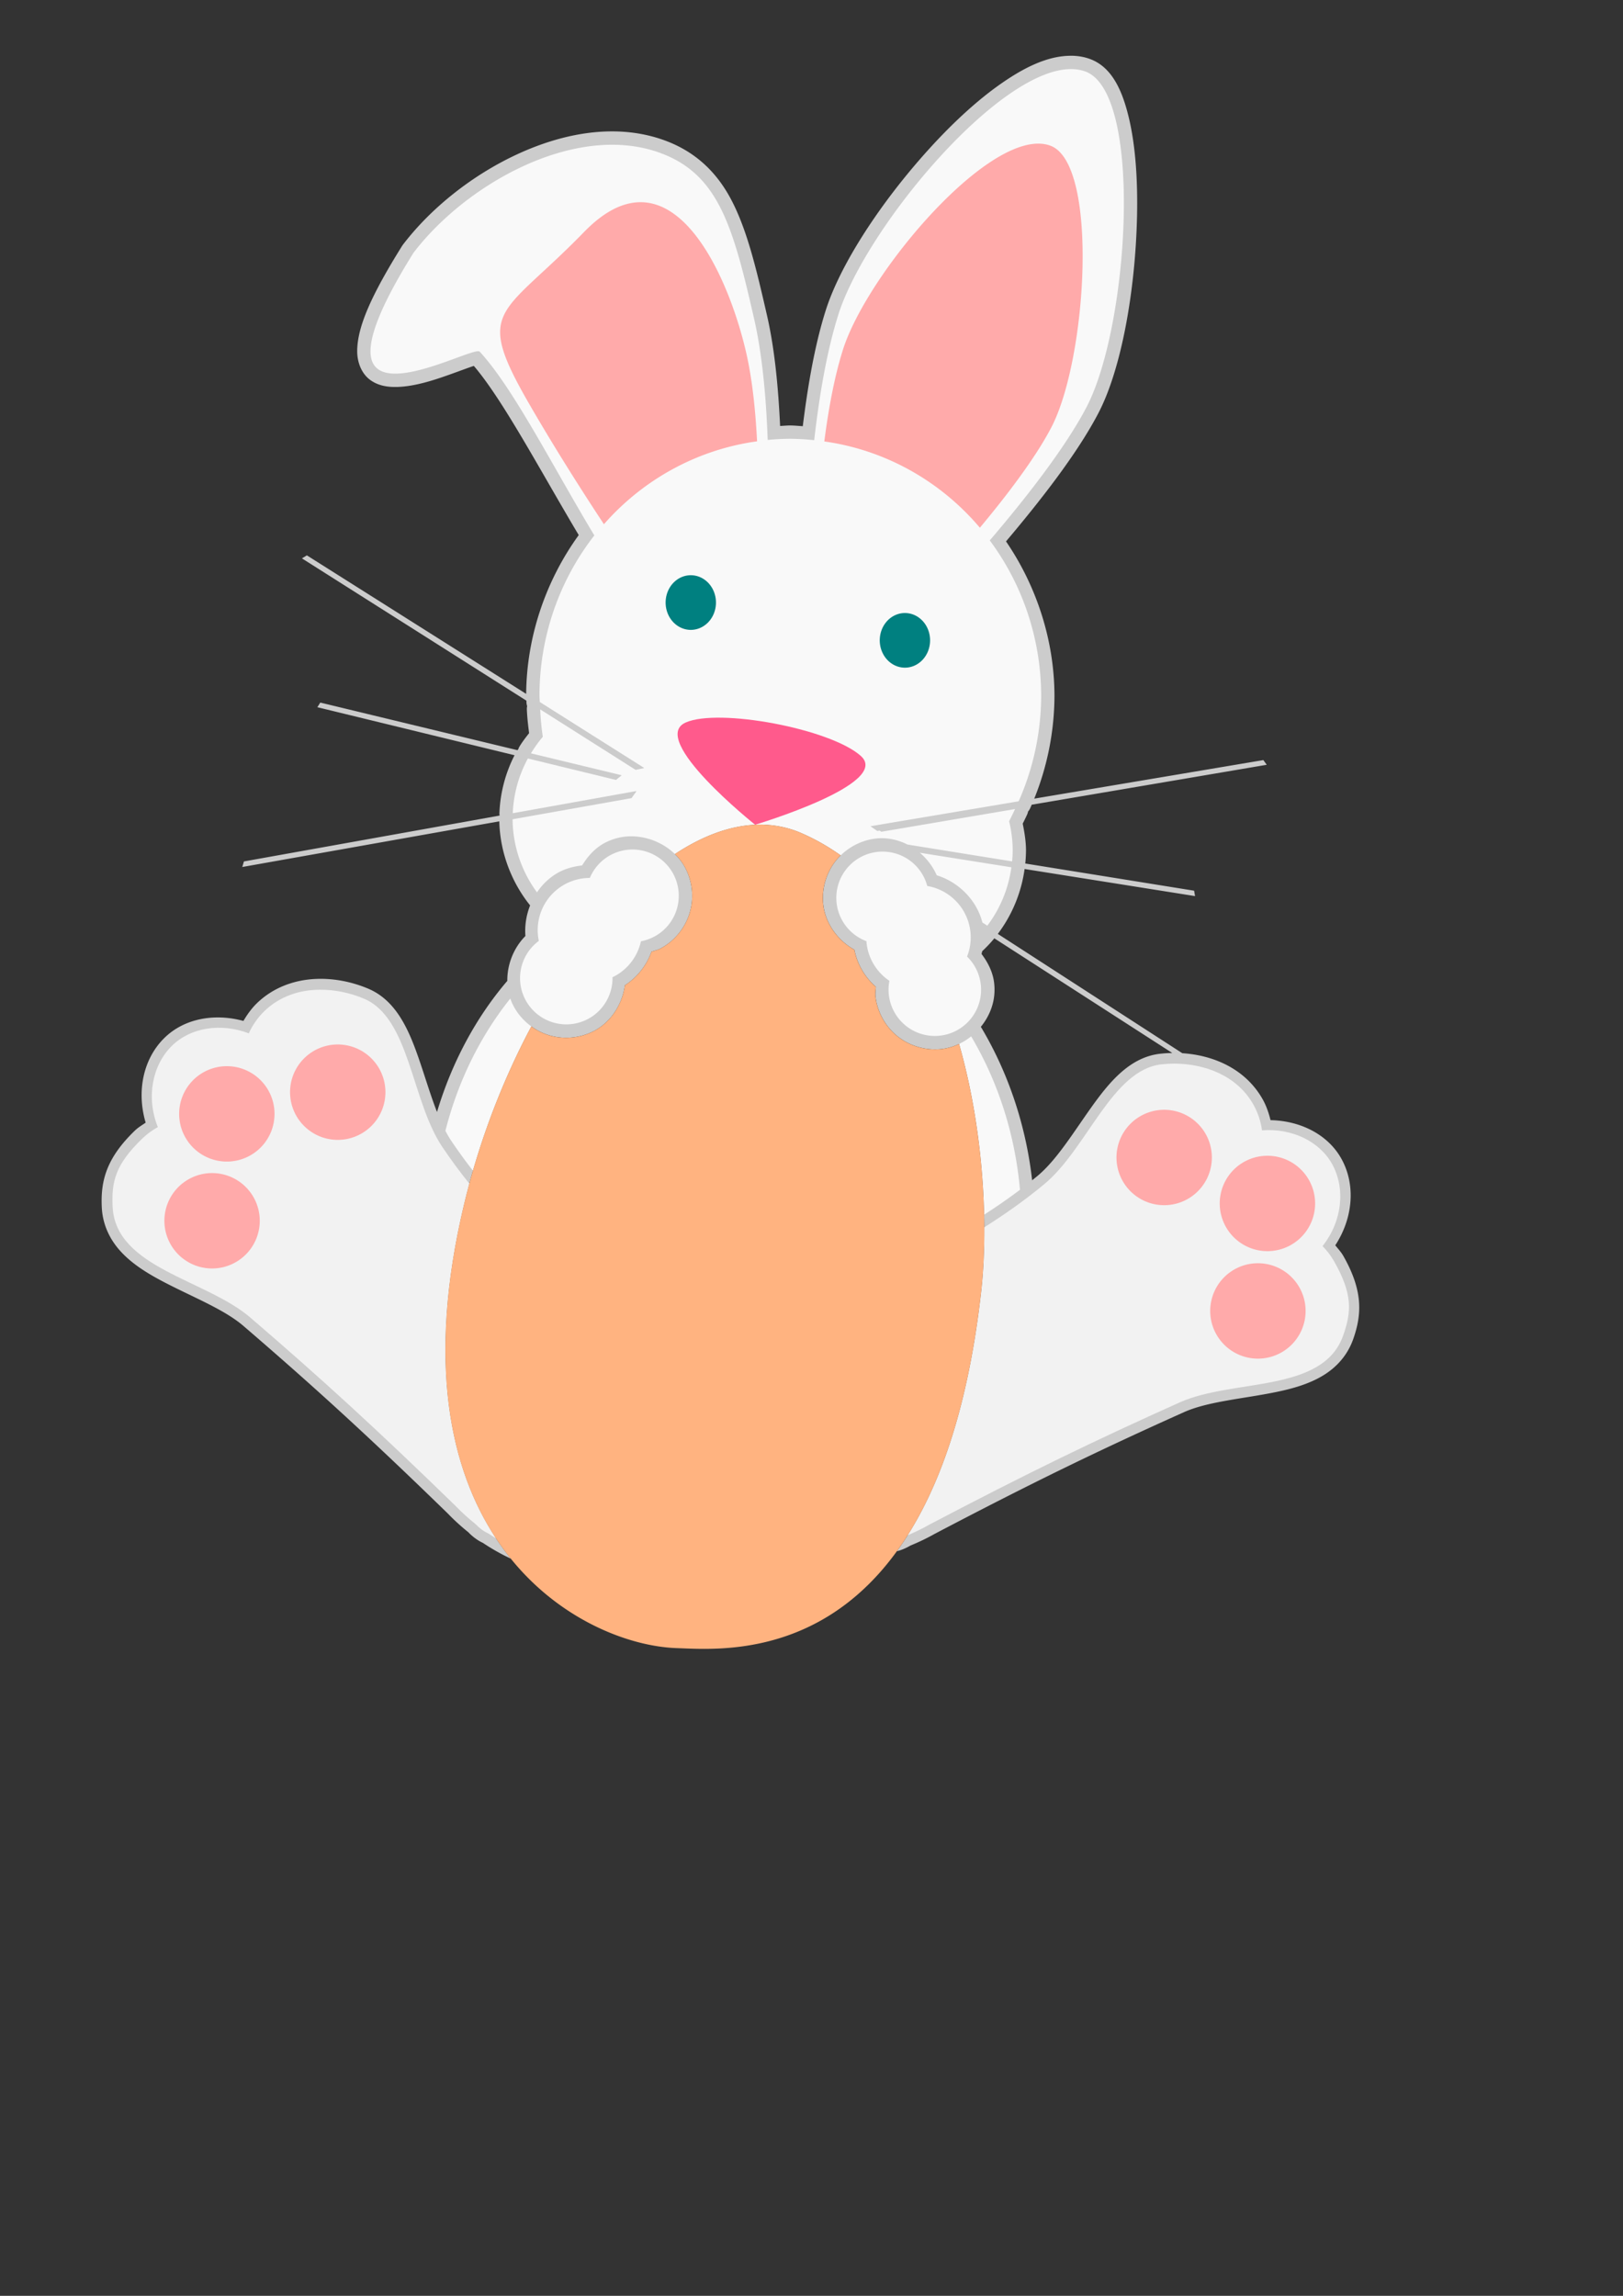 <?xml version="1.0" encoding="UTF-8" standalone="no"?>
<svg
   xmlns:dc="http://purl.org/dc/elements/1.1/"
   xmlns:cc="http://creativecommons.org/ns#"
   xmlns:rdf="http://www.w3.org/1999/02/22-rdf-syntax-ns#"
   xmlns:svg="http://www.w3.org/2000/svg"
   xmlns="http://www.w3.org/2000/svg"
   id="svg19051"
   version="1.1"
   viewBox="0 0 210 297"
   height="297mm"
   width="210mm">
  <rect x="0" y="0" width="210" height="297" fill="#333333" stroke="none"/>
  <defs
     id="defs19045" />
  <g
     id="layer1">
    <g
       transform="matrix(0.729,0,0,0.729,262.45,-123.92)"
       id="g19015">
      <path
         style="opacity:1;fill:#cccccc;fill-opacity:1;stroke:none;stroke-width:0.214"
         d="m -169.798,179.883 -5.3e-4,0.001 c -4.112,-0.05 -8.32,1.987 -12.636,5.014 -4.317,3.026 -8.731,7.148 -12.879,11.744 -8.298,9.191 -15.517,20.137 -18.146,28.432 -1.997,6.301 -3.217,13.67 -4.068,20.543 -0.73,-0.043 -1.458,-0.123 -2.19,-0.131 a 2.364,2.364 0 0 0 -0.037,0 c -0.601,0.003 -1.198,0.065 -1.798,0.092 -0.312,-6.55 -0.924,-13.474 -2.303,-19.516 -1.909,-8.36 -3.5,-14.994 -6.175,-20.256 -2.675,-5.262 -6.66,-9.107 -12.598,-11.113 -8.167,-2.76 -17.23,-1.159 -25.398,2.586 -8.169,3.745 -15.533,9.661 -20.477,16.139 a 2.364,2.364 0 0 0 -0.127,0.181 c -5.572,8.921 -7.929,14.401 -7.984,18.59 -0.027,2.095 0.777,4.075 2.263,5.186 1.487,1.11 3.229,1.328 4.898,1.275 3.339,-0.106 6.904,-1.352 9.838,-2.407 1.467,-0.527 2.765,-1.018 3.648,-1.306 0.029,-0.009 0.03,-0.007 0.058,-0.015 5.188,6.069 11.702,18.424 18.613,30.019 -5.873,8.113 -9.251,18.088 -9.328,28.177 l -38.922,-24.579 -0.877,0.535 39.837,25.244 c 0.007,0.133 0.012,0.265 0.021,0.398 a 2.364,2.364 0 0 0 0.117,0.586 2.364,2.364 0 0 0 -0.054,0.604 c 0.059,1.399 0.22,2.791 0.398,4.18 -0.597,0.77 -1.2,1.536 -1.701,2.371 a 2.364,2.364 0 0 0 -0.221,0.496 2.364,2.364 0 0 0 -0.14,0.16 l -34.997,-8.449 -0.525,0.821 34.999,8.524 c -1.62,3.166 -2.543,6.686 -2.681,10.239 a 2.364,2.364 0 0 0 0.03,0.469 l -45.381,8.137 -0.286,0.987 45.615,-8.105 c 0.121,5.392 2.09,10.72 5.469,14.92 -0.68,1.715 -0.981,3.588 -0.835,5.433 -2.08,2.086 -3.247,5.041 -3.213,7.959 -5.637,6.584 -9.891,14.613 -12.478,23.27 -1.141,-2.925 -2.109,-6.214 -3.2,-9.376 -1.808,-5.241 -4.046,-10.426 -9.033,-12.522 -2.989,-1.256 -6.449,-1.948 -9.92,-1.676 -3.471,0.272 -6.98,1.55 -9.779,4.236 a 1.927,1.927 0 0 0 -0.004,0.004 c -0.968,0.934 -1.745,2.024 -2.424,3.175 -5.152,-1.405 -10.54,-0.439 -14.068,3.059 -3.729,3.697 -4.922,9.462 -3.283,14.992 -0.637,0.44 -1.309,0.831 -1.871,1.367 a 1.927,1.927 0 0 0 -0.004,0.004 c -5.128,4.921 -6.136,8.999 -5.912,13.65 0.153,3.188 1.51,5.852 3.444,7.928 1.934,2.075 4.409,3.641 7.025,5.041 5.233,2.8 11.112,5.024 14.664,8.077 12.453,10.701 22.183,19.575 36.271,33.281 1.142,1.186 2.358,2.295 3.637,3.319 0.749,0.778 1.615,1.448 2.6,1.904 1.615,1.08 3.281,2.018 4.972,2.806 -9.759,-12.053 -15.689,-31.94 -8.316,-62.869 2.679,-11.24 6.854,-22.046 11.943,-31.592 0.938,0.681 1.982,1.214 3.09,1.555 2.651,0.816 5.621,0.536 8.073,-0.762 a 2.385,2.385 0 0 0 0.002,0 c 2.998,-1.591 5,-4.735 5.44,-8.089 2.188,-1.4 3.858,-3.519 4.725,-5.967 0.53,-0.18 1.087,-0.289 1.582,-0.55 2.452,-1.297 4.354,-3.596 5.171,-6.247 0.817,-2.651 0.537,-5.622 -0.76,-8.074 -0.483,-0.914 -1.114,-1.735 -1.849,-2.45 4.771,-3.148 9.594,-4.992 14.244,-5.205 0.357,-0.016 0.714,-0.023 1.069,-0.02 v -0.003 c 2.486,0.021 4.917,0.521 7.257,1.551 2.458,1.081 4.742,2.395 6.865,3.907 -0.298,0.291 -0.58,0.598 -0.84,0.923 -1.733,2.166 -2.563,5.032 -2.257,7.789 a 2.385,2.385 0 0 0 -5.3e-4,0.003 c 0.379,3.373 2.567,6.389 5.526,8.031 0.498,2.549 1.856,4.882 3.814,6.587 -0.027,0.559 -0.131,1.116 -0.069,1.673 0.306,2.757 1.745,5.372 3.911,7.105 2.165,1.733 5.031,2.564 7.788,2.259 1.097,-0.121 2.157,-0.437 3.147,-0.906 4.573,16.016 5.131,33.098 3.934,43.836 -2.481,22.255 -8.15,36.755 -14.983,46.188 -2.7e-4,0 -8e-4,0 -0.001,0.003 0.848,-0.213 1.659,-0.567 2.415,-1.01 1.48,-0.609 2.931,-1.298 4.328,-2.091 l -0.055,0.031 c 17.419,-9.142 29.276,-14.884 44.266,-21.605 4.283,-1.92 10.554,-2.381 16.363,-3.577 2.905,-0.598 5.719,-1.393 8.158,-2.83 2.439,-1.436 4.486,-3.597 5.537,-6.602 1.536,-4.392 1.732,-8.568 -1.781,-14.738 a 1.892,1.892 0 0 0 -0.004,-0.007 c -0.389,-0.679 -0.925,-1.25 -1.414,-1.857 3.15,-4.83 3.645,-10.694 1.125,-15.293 -2.385,-4.352 -7.276,-6.809 -12.615,-6.918 -0.322,-1.301 -0.757,-2.574 -1.422,-3.748 a 1.892,1.892 0 0 0 -0.002,-0.004 c -3.083,-5.414 -8.774,-7.778 -14.233,-8.127 l -32.751,-21.174 a 2.364,2.364 0 0 0 0.027,-0.035 c 2.516,-3.337 4.16,-7.326 4.725,-11.467 a 2.364,2.364 0 0 0 0.001,-0.014 l 30.256,4.809 -0.167,-0.959 -29.969,-4.825 a 2.364,2.364 0 0 0 0.012,-0.097 c 0.073,-0.736 0.113,-1.475 0.119,-2.215 a 2.364,2.364 0 0 0 0,-0.032 c -0.007,-1.593 -0.267,-3.171 -0.582,-4.733 0.267,-0.535 0.536,-1.07 0.783,-1.615 a 2.364,2.364 0 0 0 0.168,-0.537 2.364,2.364 0 0 0 0.375,-0.584 c 0.093,-0.206 0.18,-0.414 0.27,-0.621 l 41.714,-7.087 -0.602,-0.833 -40.661,6.842 c 2.338,-5.771 3.569,-12.008 3.587,-18.253 a 2.364,2.364 0 0 0 0,-0.01 c -0.02,-9.746 -3.135,-19.398 -8.599,-27.386 5.983,-7.081 12.629,-15.533 16.403,-22.777 4.152,-7.972 6.558,-21.96 6.849,-34.834 0.146,-6.437 -0.262,-12.548 -1.431,-17.484 -1.17,-4.936 -3.025,-9.093 -6.94,-10.518 -1.033,-0.376 -2.122,-0.555 -3.22,-0.568 z m -13.736,156.611 31.589,20.353 c -0.715,0.011 -1.422,0.053 -2.111,0.129 -5.359,0.589 -8.97,4.911 -12.193,9.42 -3.223,4.509 -6.223,9.461 -9.662,12.301 -0.305,0.252 -0.608,0.495 -0.911,0.739 -1.086,-9.707 -4.239,-19.12 -9.101,-27.235 1.38,-1.688 2.274,-3.766 2.406,-5.948 a 2.385,2.385 0 0 0 5.3e-4,-0.003 c 0.036,-0.602 0.021,-1.208 -0.045,-1.808 -0.213,-1.9 -1.083,-3.645 -2.24,-5.166 0.043,-0.166 0.084,-0.332 0.122,-0.499 0.744,-0.693 1.447,-1.432 2.097,-2.216 a 2.364,2.364 0 0 0 0.05,-0.067 z"
         id="path18909" />
      <path
         style="opacity:1;fill:#f9f9f9;fill-opacity:1;stroke:none;stroke-width:0.297"
         d="m -244.693,339.655 c -0.052,0.119 -0.107,0.237 -0.163,0.354 0.056,-0.117 0.111,-0.235 0.163,-0.354 z m -0.183,0.398 c -0.053,0.11 -0.108,0.219 -0.165,0.327 0.057,-0.108 0.112,-0.217 0.165,-0.327 z m -0.21,0.412 c -0.054,0.101 -0.109,0.201 -0.165,0.3 0.057,-0.099 0.112,-0.199 0.165,-0.3 z m -0.223,0.399 c -0.054,0.093 -0.109,0.186 -0.166,0.278 0.057,-0.092 0.112,-0.185 0.166,-0.278 z m -0.232,0.38 c -0.06,0.095 -0.12,0.189 -0.183,0.282 0.063,-0.093 0.123,-0.188 0.183,-0.282 z m -0.224,0.341 c -0.069,0.101 -0.139,0.202 -0.212,0.301 0.072,-0.099 0.143,-0.2 0.212,-0.301 z m -0.473,0.645 c -0.045,0.057 -0.092,0.112 -0.137,0.168 0.046,-0.056 0.093,-0.111 0.137,-0.168 z m -0.29,0.353 c -0.047,0.055 -0.095,0.108 -0.143,0.162 0.048,-0.054 0.096,-0.107 0.143,-0.162 z m -0.303,0.341 c -0.049,0.053 -0.099,0.105 -0.149,0.158 0.05,-0.052 0.1,-0.104 0.149,-0.158 z m -0.321,0.334 c -0.052,0.052 -0.105,0.103 -0.158,0.155 0.053,-0.051 0.106,-0.102 0.158,-0.155 z m -0.336,0.324 c -0.047,0.043 -0.094,0.086 -0.141,0.128 0.047,-0.042 0.094,-0.085 0.141,-0.128 z m -0.376,0.332 c -0.036,0.03 -0.071,0.061 -0.107,0.09 0.036,-0.03 0.071,-0.06 0.107,-0.09 z m -0.371,0.302 c -0.034,0.026 -0.068,0.053 -0.102,0.079 0.034,-0.026 0.068,-0.053 0.102,-0.079 z m -0.414,0.309 c -0.02,0.015 -0.04,0.03 -0.06,0.044 0.02,-0.014 0.04,-0.029 0.06,-0.044 z m 44.007,1.761 c -0.001,0.036 -0.003,0.072 -0.003,0.109 8e-5,-0.036 0.002,-0.072 0.003,-0.109 z m -0.002,0.174 c 10e-4,0.107 0.006,0.215 0.018,0.322 -0.012,-0.108 -0.016,-0.215 -0.018,-0.322 z m -64.797,0.719 a 52.161,59.342 0 0 0 -11.517,23.481 c 0.336,0.642 0.688,1.253 1.067,1.815 1.264,1.878 2.534,3.611 3.82,5.259 2.624,-9.079 6.183,-17.767 10.362,-25.604 -1.306,-0.949 -2.403,-2.188 -3.158,-3.616 a 2.385,2.385 0 0 1 -5.3e-4,-0.003 c -0.228,-0.431 -0.417,-0.877 -0.573,-1.333 z m 5.143,5.819 c 0.036,0.018 0.071,0.037 0.107,0.055 -0.036,-0.018 -0.071,-0.036 -0.107,-0.055 z m 0.388,0.19 c 0.052,0.024 0.104,0.048 0.156,0.071 -0.052,-0.023 -0.104,-0.047 -0.156,-0.071 z m 0.412,0.181 c 0.074,0.031 0.149,0.059 0.224,0.088 -0.075,-0.029 -0.15,-0.057 -0.224,-0.088 z m 0.436,0.168 c 0.108,0.039 0.216,0.074 0.325,0.109 -0.109,-0.035 -0.218,-0.07 -0.325,-0.109 z m 75.419,0.364 c -0.748,0.597 -1.571,1.097 -2.444,1.477 0.102,-0.045 0.205,-0.09 0.306,-0.137 2.946,10.319 4.224,21.079 4.442,30.301 2.121,-1.366 4.226,-2.811 6.361,-4.425 a 52.161,59.342 0 0 0 -8.665,-27.216 z m -2.501,1.503 c -0.195,0.084 -0.394,0.16 -0.594,0.232 0.2,-0.071 0.398,-0.148 0.594,-0.232 z m -0.733,0.282 c -0.04,0.013 -0.08,0.026 -0.119,0.039 0.04,-0.013 0.08,-0.026 0.119,-0.039 z m -0.381,0.121 c -0.038,0.011 -0.077,0.023 -0.115,0.034 0.038,-0.011 0.077,-0.022 0.115,-0.034 z m -0.392,0.107 c -0.034,0.008 -0.068,0.017 -0.102,0.025 0.034,-0.008 0.068,-0.017 0.102,-0.025 z m -0.364,0.084 c -0.048,0.01 -0.096,0.021 -0.144,0.03 0.048,-0.009 0.096,-0.02 0.144,-0.03 z"
         id="path18901" />
      <path
         style="opacity:1;fill:#f2f2f2;fill-opacity:1;stroke:none;stroke-width:0.214"
         d="m -303.283,345.616 c -3.511,0.035 -7.016,1.119 -9.765,3.757 -1.184,1.142 -2.138,2.497 -2.806,3.986 -4.996,-1.909 -10.389,-1.019 -13.667,2.23 -3.461,3.431 -4.595,9.106 -2.479,14.408 -0.98,0.537 -1.889,1.202 -2.702,1.977 -4.887,4.69 -5.532,7.746 -5.32,12.168 0.523,10.881 16.525,12.854 24.462,19.674 12.482,10.726 22.26,19.644 36.379,33.381 1.12,1.165 2.316,2.253 3.573,3.253 0.652,0.696 1.483,1.319 2.242,1.644 0.46,0.31 0.924,0.604 1.392,0.889 -8.115,-12.281 -12.356,-31.241 -5.676,-59.265 0.294,-1.234 0.61,-2.462 0.939,-3.685 -1.609,-2.005 -3.196,-4.132 -4.779,-6.484 -5.547,-8.245 -5.761,-22.914 -13.94,-26.35 -2.387,-1.003 -5.122,-1.61 -7.853,-1.583 z"
         id="path18887" />
      <path
         style="fill:#f9f9f9;stroke:none;stroke-width:0.825;stroke-linecap:butt;stroke-linejoin:miter;stroke-miterlimit:4;stroke-dasharray:none;stroke-opacity:1"
         d="m -169.827,182.248 c -12.958,-0.157 -36.534,28.25 -41.38,43.54 -2.127,6.71 -3.46,14.943 -4.294,22.312 a 44.52,45.606 0 0 0 -4.242,-0.25 44.52,45.606 0 0 0 -4.014,0.206 c -0.255,-7.122 -0.915,-14.949 -2.403,-21.468 -3.809,-16.679 -6.395,-25.995 -17.225,-29.655 -14.781,-4.995 -33.893,5.672 -43.24,17.918 -21.939,35.125 10.279,16.189 11.751,17.538 5.994,6.498 12.917,20.279 20.348,32.612 a 44.52,45.606 0 0 0 -9.737,28.455 44.52,45.606 0 0 0 0.057,1.107 l 18.534,11.704 -0.096,0.02 0.02,0.012 -1.446,0.306 -16.941,-10.735 a 44.52,45.606 0 0 0 0.465,4.865 22.193,22.193 0 0 0 -2.106,2.937 l 16.111,3.89 -0.015,0.012 -1.001,0.819 -15.638,-3.809 a 22.193,22.193 0 0 0 -2.684,9.713 l 21.896,-3.926 -0.033,0.046 0.088,-0.016 -0.873,1.22 -21.112,3.751 a 22.193,22.193 0 0 0 4.334,12.968 c 1.002,-1.49 2.336,-2.746 3.941,-3.597 a 2.385,2.385 0 0 1 0.006,-0.003 c 1.26,-0.665 2.654,-1.009 4.068,-1.179 0.989,-1.635 2.294,-3.084 3.982,-3.98 0.533,-0.283 1.092,-0.519 1.665,-0.706 a 2.385,2.385 0 0 1 0.002,0 c 3.718,-1.215 8.026,-0.04 10.809,2.667 4.771,-3.148 9.594,-4.992 14.244,-5.205 0.357,-0.016 0.714,-0.023 1.069,-0.02 2.486,0.021 4.917,0.521 7.257,1.551 2.458,1.081 4.742,2.395 6.865,3.907 1.684,-1.647 3.922,-2.728 6.265,-2.988 a 2.385,2.385 0 0 1 0.002,0 c 1.967,-0.217 3.926,0.214 5.66,1.109 -0.023,-0.012 -0.046,-0.026 -0.069,-0.038 l 18.562,2.988 a 22.193,22.193 0 0 0 0.105,-1.953 22.193,22.193 0 0 0 -0.637,-5.173 44.52,45.606 0 0 0 1.049,-2.163 l -23.731,4.032 -0.304,-0.211 -0.413,0.07 -1.215,-0.841 26.307,-4.427 a 44.52,45.606 0 0 0 3.997,-18.724 44.52,45.606 0 0 0 -9.125,-27.568 c 6.195,-7.253 13.384,-16.377 17.195,-23.692 7.556,-14.505 10.074,-55.774 -0.233,-59.523 -0.761,-0.277 -1.577,-0.414 -2.441,-0.425 z m -26.929,139.063 c 1.283,1.086 2.329,2.457 3.002,4.001 3.896,1.192 7.118,4.445 8.102,8.377 l 0.877,0.567 a 22.193,22.193 0 0 0 4.27,-10.363 z m -14.425,0.859 c -0.025,0.027 -0.05,0.053 -0.074,0.08 0.024,-0.027 0.049,-0.053 0.074,-0.08 z m -28.336,0.148 c 0.025,0.03 0.051,0.059 0.075,0.089 -0.025,-0.03 -0.05,-0.059 -0.075,-0.089 z m 0.218,0.27 c 0.041,0.052 0.082,0.104 0.121,0.158 -0.04,-0.053 -0.081,-0.105 -0.121,-0.158 z m 0.254,0.34 c 0.041,0.057 0.081,0.115 0.12,0.174 -0.04,-0.058 -0.08,-0.116 -0.12,-0.174 z m 0.227,0.333 c 0.054,0.084 0.107,0.168 0.159,0.253 -0.052,-0.085 -0.105,-0.17 -0.159,-0.253 z m 0.221,0.356 c 0.073,0.125 0.145,0.251 0.213,0.379 -0.068,-0.128 -0.139,-0.254 -0.213,-0.379 z m 0.962,8.485 c -0.053,0.172 -0.112,0.342 -0.175,0.51 0.062,-0.169 0.121,-0.338 0.175,-0.51 z m -0.249,0.699 c -0.049,0.124 -0.099,0.247 -0.152,0.369 0.053,-0.122 0.104,-0.245 0.152,-0.369 z m -0.231,0.542 c -0.058,0.125 -0.118,0.25 -0.18,0.373 0.063,-0.123 0.123,-0.248 0.18,-0.373 z m -0.258,0.525 c -0.079,0.15 -0.162,0.298 -0.249,0.443 0.086,-0.146 0.169,-0.294 0.249,-0.443 z m -1,1.55 c -0.117,0.151 -0.238,0.299 -0.363,0.444 0.125,-0.145 0.246,-0.293 0.363,-0.444 z m -0.404,0.491 c -0.129,0.148 -0.262,0.293 -0.398,0.434 0.137,-0.141 0.269,-0.286 0.398,-0.434 z m 31.42,2.677 c 0.03,0.151 0.063,0.301 0.1,0.451 -0.036,-0.149 -0.069,-0.3 -0.1,-0.451 z m 0.144,0.621 c 0.031,0.118 0.062,0.236 0.097,0.353 -0.034,-0.117 -0.066,-0.235 -0.097,-0.353 z m 0.145,0.509 c 0.038,0.123 0.078,0.245 0.12,0.367 -0.042,-0.122 -0.082,-0.244 -0.12,-0.367 z m 0.168,0.504 c 0.045,0.124 0.092,0.246 0.141,0.368 -0.049,-0.122 -0.096,-0.245 -0.141,-0.368 z m 0.195,0.504 c 0.056,0.136 0.115,0.27 0.176,0.404 -0.061,-0.133 -0.12,-0.268 -0.176,-0.404 z"
         id="path18724" />
      <path
         id="path18726"
         d="m -175.65,195.476 c -10.881,-0.132 -30.677,23.721 -34.747,36.56 -1.554,4.901 -2.602,10.77 -3.31,16.287 a 44.52,45.606 0 0 1 27.612,15.311 c 4.752,-5.694 9.844,-12.356 12.69,-17.821 6.344,-12.18 8.459,-46.833 -0.196,-49.981 -0.639,-0.232 -1.325,-0.348 -2.05,-0.357 z"
         style="fill:#ffaaaa;fill-opacity:1;stroke:none;stroke-width:0.693;stroke-linecap:butt;stroke-linejoin:miter;stroke-miterlimit:4;stroke-dasharray:none;stroke-opacity:0.055" />
      <path
         id="path18728"
         d="m -246.424,205.869 c -3.012,0.033 -6.33,1.589 -9.929,5.29 -14.793,15.214 -19.679,13.338 -9.552,30.822 4.463,7.706 9.189,15.132 13.082,21.032 a 44.52,45.606 0 0 1 27.181,-14.711 c -0.269,-5.312 -0.83,-10.906 -1.917,-15.667 -2.449,-10.723 -9.025,-26.873 -18.864,-26.766 z"
         style="fill:#ffaaaa;fill-opacity:1;stroke:none;stroke-width:0.693;stroke-linecap:butt;stroke-linejoin:miter;stroke-miterlimit:4;stroke-dasharray:none;stroke-opacity:0.055" />
      <path
         style="fill:#ff5a8c;fill-opacity:1;stroke:none;stroke-width:0.846;stroke-linecap:butt;stroke-linejoin:miter;stroke-miterlimit:4;stroke-dasharray:none;stroke-opacity:1"
         d="m -238.327,298.207 c -6.674,2.984 12.337,18.132 12.337,18.132 0,0 24.329,-7.247 18.759,-12.211 -5.429,-4.838 -25.249,-8.535 -31.095,-5.921 z"
         id="path18730" />
      <path
         style="opacity:1;fill:#008080;fill-opacity:1;stroke:none;stroke-width:0.2"
         d="m -232.938,276.913 a 4.467,4.849 0 0 1 -4.467,4.849 4.467,4.849 0 0 1 -4.467,-4.849 4.467,4.849 0 0 1 4.467,-4.849 4.467,4.849 0 0 1 4.467,4.849 z"
         id="ellipse18732" />
      <path
         style="opacity:1;fill:#008080;fill-opacity:1;stroke:none;stroke-width:0.2"
         d="m -194.933,283.62 a 4.467,4.849 0 0 1 -4.467,4.849 4.467,4.849 0 0 1 -4.467,-4.849 4.467,4.849 0 0 1 4.467,-4.849 4.467,4.849 0 0 1 4.467,4.849 z"
         id="ellipse18734" />
      <path
         style="opacity:1;fill:#f2f2f2;fill-opacity:1;stroke:none;stroke-width:0.214"
         d="m -151.599,358.736 c -0.762,0 -1.515,0.041 -2.251,0.122 -8.818,0.969 -13.196,14.972 -20.858,21.298 -3.628,2.996 -7.091,5.4 -10.6,7.62 0.022,4.21 -0.177,8.046 -0.54,11.298 -2.245,20.133 -7.097,33.921 -13.061,43.352 1.327,-0.557 2.628,-1.191 3.887,-1.906 17.443,-9.154 29.353,-14.923 44.37,-21.657 9.548,-4.281 25.451,-1.622 29.047,-11.905 1.461,-4.179 1.712,-7.293 -1.64,-13.179 -0.559,-0.973 -1.241,-1.869 -2.028,-2.663 3.537,-4.482 4.063,-10.245 1.721,-14.518 -2.218,-4.048 -7.135,-6.435 -12.468,-6.025 -0.217,-1.617 -0.747,-3.188 -1.557,-4.62 -2.932,-5.15 -8.688,-7.214 -14.022,-7.217 z"
         id="path18885" />
      <path
         style="fill:#ffb380;fill-opacity:1;stroke:none;stroke-width:0.314px;stroke-linecap:butt;stroke-linejoin:miter;stroke-opacity:1"
         d="m -224.924,316.319 v 0 c -0.355,-0.003 -0.711,0.004 -1.069,0.02 -4.65,0.213 -9.473,2.058 -14.244,5.205 0.735,0.715 1.366,1.536 1.849,2.45 1.297,2.452 1.576,5.423 0.76,8.074 -0.817,2.651 -2.719,4.95 -5.171,6.247 -0.495,0.262 -1.052,0.37 -1.582,0.55 -0.867,2.448 -2.538,4.567 -4.725,5.967 -0.441,3.355 -2.443,6.498 -5.441,8.089 a 2.385,2.385 0 0 1 -0.002,0 c -2.452,1.297 -5.422,1.578 -8.073,0.762 -1.108,-0.341 -2.152,-0.874 -3.09,-1.555 -5.089,9.546 -9.264,20.352 -11.943,31.592 -14.19,59.529 20.893,78.169 37.731,78.734 9.838,0.33 46.561,4.004 54.074,-63.379 1.197,-10.737 0.639,-27.82 -3.934,-43.836 -0.99,0.469 -2.05,0.784 -3.147,0.906 -2.757,0.305 -5.623,-0.525 -7.788,-2.259 -2.165,-1.733 -3.605,-4.348 -3.911,-7.105 -0.062,-0.557 0.042,-1.113 0.069,-1.673 -1.958,-1.706 -3.316,-4.038 -3.814,-6.587 -2.959,-1.642 -5.147,-4.658 -5.526,-8.031 a 2.385,2.385 0 0 1 5.3e-4,-0.003 c -0.306,-2.757 0.524,-5.623 2.257,-7.789 0.26,-0.325 0.543,-0.632 0.84,-0.923 -2.123,-1.512 -4.408,-2.826 -6.865,-3.907 -2.34,-1.029 -4.771,-1.53 -7.257,-1.551 z"
         id="path18883" />
      <path
         style="opacity:1;fill:#f9f9f9;fill-opacity:1;stroke:none;stroke-width:0.185"
         d="m -251.592,321.691 a 8.211,8.211 0 0 0 -3.73,4.091 9.271,9.271 0 0 0 -4.327,1.071 9.271,9.271 0 0 0 -4.729,10.105 8.211,8.211 0 0 0 -2.382,10.439 8.211,8.211 0 0 0 11.098,3.418 8.211,8.211 0 0 0 4.361,-7.421 9.271,9.271 0 0 0 0.324,-0.151 9.271,9.271 0 0 0 4.722,-6.221 8.211,8.211 0 0 0 2.344,-0.814 8.211,8.211 0 0 0 3.418,-11.098 8.211,8.211 0 0 0 -11.098,-3.418 z"
         id="path18877" />
      <path
         id="path18881"
         d="m -185.934,344.708 a 8.211,8.211 0 0 0 -2.436,-4.972 9.271,9.271 0 0 0 0.594,-4.418 9.271,9.271 0 0 0 -7.661,-8.11 8.211,8.211 0 0 0 -8.834,-6.05 8.211,8.211 0 0 0 -7.255,9.067 8.211,8.211 0 0 0 5.301,6.782 9.271,9.271 0 0 0 0.022,0.356 9.271,9.271 0 0 0 4.051,6.677 8.211,8.211 0 0 0 -0.103,2.479 8.211,8.211 0 0 0 9.067,7.255 8.211,8.211 0 0 0 7.256,-9.067 z"
         style="opacity:1;fill:#f9f9f9;fill-opacity:1;stroke:none;stroke-width:0.185" />
      <path
         style="opacity:1;fill:#ffaaaa;fill-opacity:1;stroke:none;stroke-width:0.198"
         d="m -141.013,395.311 a 8.464,8.464 0 0 0 -3.047,11.576 8.464,8.464 0 0 0 11.576,3.047 8.464,8.464 0 0 0 3.047,-11.576 8.464,8.464 0 0 0 -11.576,-3.047 z"
         id="circle18889" />
      <path
         style="opacity:1;fill:#ffaaaa;fill-opacity:1;stroke:none;stroke-width:0.198"
         d="m -157.649,368.08 a 8.464,8.464 0 0 0 -3.047,11.576 8.464,8.464 0 0 0 11.576,3.047 8.464,8.464 0 0 0 3.047,-11.576 8.464,8.464 0 0 0 -11.576,-3.047 z"
         id="circle18891" />
      <path
         style="opacity:1;fill:#ffaaaa;fill-opacity:1;stroke:none;stroke-width:0.198"
         d="m -139.324,376.236 a 8.464,8.464 0 0 0 -3.047,11.576 8.464,8.464 0 0 0 11.576,3.047 8.464,8.464 0 0 0 3.047,-11.576 8.464,8.464 0 0 0 -11.576,-3.047 z"
         id="circle18893" />
      <path
         style="opacity:1;fill:#ffaaaa;fill-opacity:1;stroke:none;stroke-width:0.198"
         d="m -316.581,380.449 a 8.464,8.464 0 0 1 0.381,11.964 8.464,8.464 0 0 1 -11.964,0.381 8.464,8.464 0 0 1 -0.381,-11.964 8.464,8.464 0 0 1 11.964,-0.381 z"
         id="circle18895" />
      <path
         style="opacity:1;fill:#ffaaaa;fill-opacity:1;stroke:none;stroke-width:0.198"
         d="m -294.276,357.628 a 8.464,8.464 0 0 1 0.381,11.964 8.464,8.464 0 0 1 -11.964,0.381 8.464,8.464 0 0 1 -0.381,-11.964 8.464,8.464 0 0 1 11.964,-0.381 z"
         id="circle18897" />
      <path
         style="opacity:1;fill:#ffaaaa;fill-opacity:1;stroke:none;stroke-width:0.198"
         d="m -313.961,361.479 a 8.464,8.464 0 0 1 0.381,11.964 8.464,8.464 0 0 1 -11.964,0.381 8.464,8.464 0 0 1 -0.381,-11.964 8.464,8.464 0 0 1 11.964,-0.381 z"
         id="circle18899" />
    </g>
  </g>
</svg>
